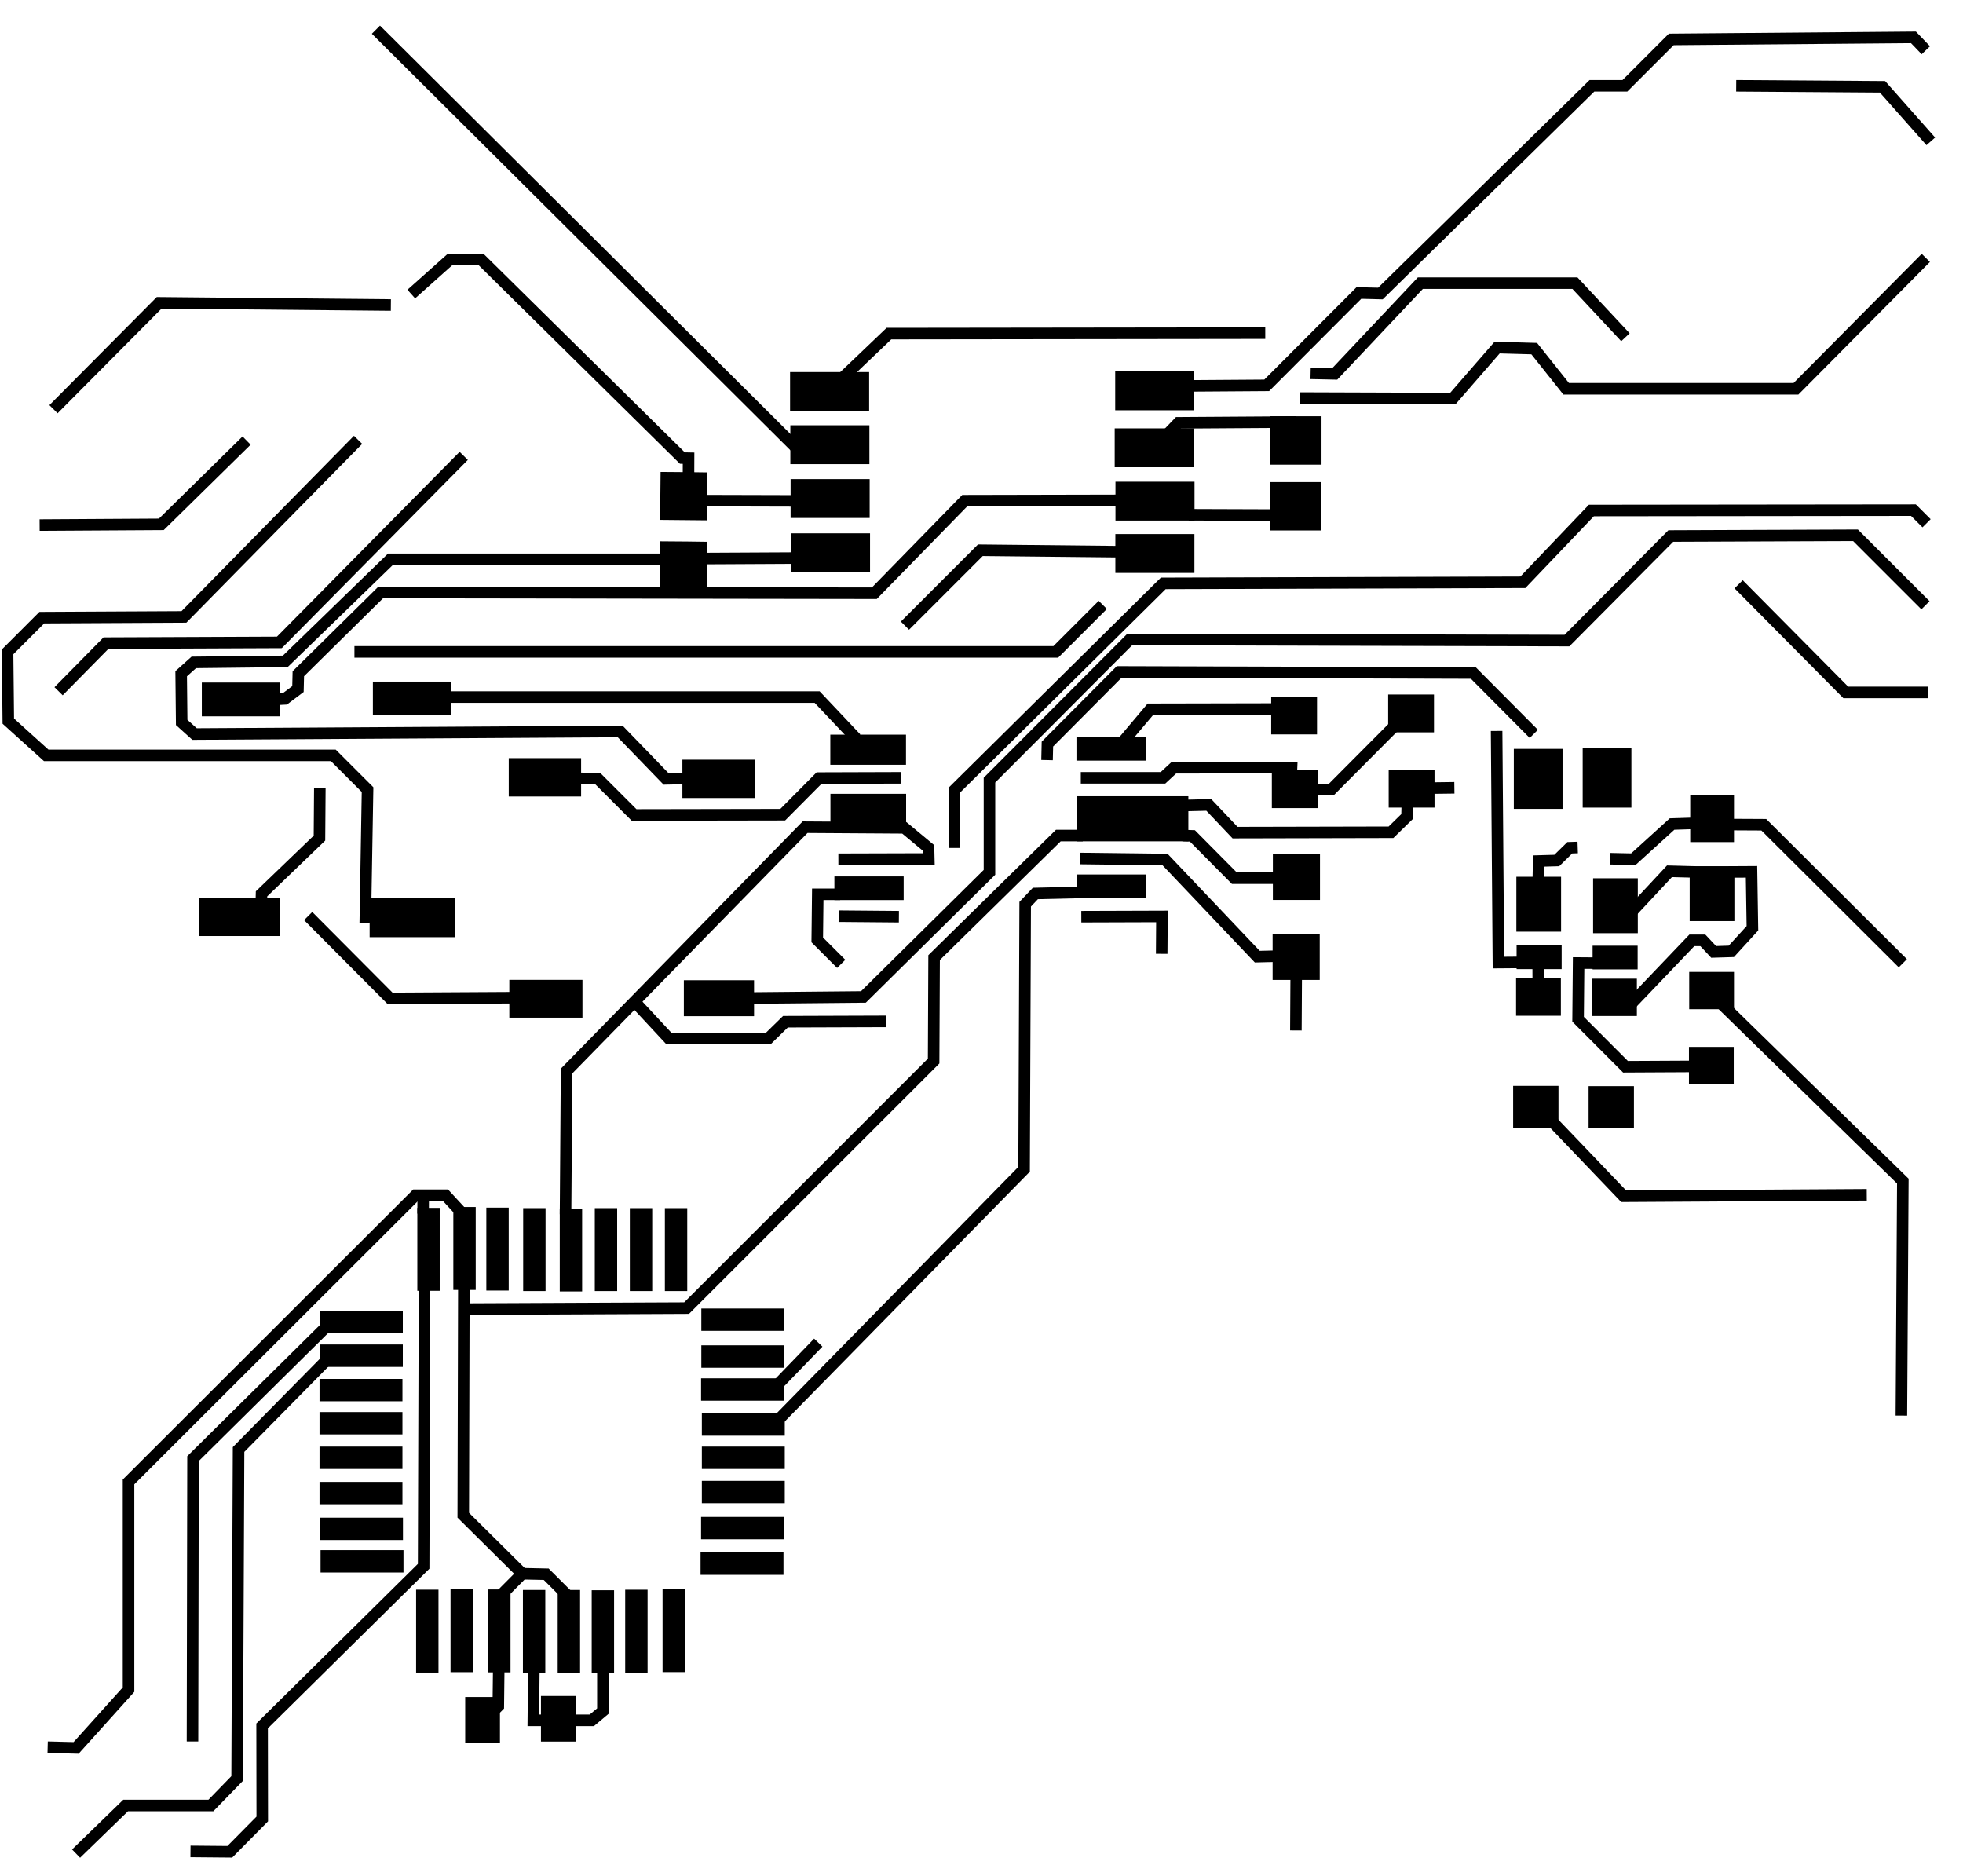 <?xml version="1.0" encoding="UTF-8" standalone="no"?>
<!-- Created with Inkscape (http://www.inkscape.org/) -->

<svg
   xmlns:dc="http://purl.org/dc/elements/1.1/"
   xmlns:cc="http://creativecommons.org/ns#"
   xmlns:rdf="http://www.w3.org/1999/02/22-rdf-syntax-ns#"
   xmlns:svg="http://www.w3.org/2000/svg"
   xmlns="http://www.w3.org/2000/svg"
   xmlns:sodipodi="http://sodipodi.sourceforge.net/DTD/sodipodi-0.dtd"
   xmlns:inkscape="http://www.inkscape.org/namespaces/inkscape"
   width="450mm"
   height="430mm"
   viewBox="0 0 450 430"
   version="1.1"
   id="svg8"
   sodipodi:docname="circut.svg"
   inkscape:version="0.92.3 (2405546, 2018-03-11)"
   inkscape:export-filename="/home/josef/bitmap.png"
   inkscape:export-xdpi="500"
   inkscape:export-ydpi="500">
  <defs
     id="defs2" />
  <sodipodi:namedview
     id="base"
     pagecolor="#ffffff"
     bordercolor="#666666"
     borderopacity="1.0"
     inkscape:pageopacity="0.0"
     inkscape:pageshadow="2"
     inkscape:zoom="0.22761294"
     inkscape:cx="568.39275"
     inkscape:cy="641.79193"
     inkscape:document-units="mm"
     inkscape:current-layer="layer1"
     showgrid="false"
     showguides="false"
     inkscape:guide-bbox="true"
     inkscape:window-width="1366"
     inkscape:window-height="703"
     inkscape:window-x="0"
     inkscape:window-y="0"
     inkscape:window-maximized="1">
    <sodipodi:guide
       position="24.096,280.866"
       orientation="1,0"
       id="guide919"
       inkscape:locked="false" />
    <sodipodi:guide
       position="25.643,280.222"
       orientation="1,0"
       id="guide921"
       inkscape:locked="false" />
  </sodipodi:namedview>
  <g
     inkscape:label="Layer 1"
     inkscape:groupmode="layer"
     id="layer1"
     transform="translate(0,133)">
    <path
       style="fill:none;stroke:#000000;stroke-width:2.646px;stroke-linecap:butt;stroke-linejoin:miter;stroke-opacity:1"
       d="m 86.175,-126.193 96.386,95.896"
       id="path906"
       inkscape:connector-curvature="0"
       sodipodi:nodetypes="cc" />
    <path
       style="fill:none;stroke:#000000;stroke-width:2.646px;stroke-linecap:butt;stroke-linejoin:miter;stroke-opacity:1"
       d="m 12.261,-39.198 24.221,-24.388 53.12,0.501"
       id="path923"
       inkscape:connector-curvature="0" />
    <path
       style="fill:none;stroke:#000000;stroke-width:2.646px;stroke-linecap:butt;stroke-linejoin:miter;stroke-opacity:1"
       d="m 94.28,-65.591 8.906,-7.943 7.116,0.04 46.118,45.489 1.426,0.03 -0.017,4.522"
       id="path925"
       inkscape:connector-curvature="0"
       sodipodi:nodetypes="cccccc" />
    <path
       style="fill:#000000;fill-opacity:1;stroke:#000000;stroke-width:2.646px;stroke-linecap:butt;stroke-linejoin:miter;stroke-opacity:1"
       d="m 160.805,-23.412 -2.976,-0.04 -5.084,-0.04 -0.084,8.352 8.185,0.08 z"
       id="path927"
       inkscape:connector-curvature="0"
       sodipodi:nodetypes="cccccc" />
    <rect
       style="fill:#000000;fill-opacity:1;stroke:#000000;stroke-width:2.65;stroke-miterlimit:4;stroke-dasharray:none;stroke-opacity:1"
       id="rect950"
       width="15.474"
       height="6.26"
       x="182.562"
       y="-21.852" />
    <path
       style="fill:none;stroke:#000000;stroke-width:2.646px;stroke-linecap:butt;stroke-linejoin:miter;stroke-opacity:1"
       d="m 160.474,-18.249 22.088,0.06"
       id="path952"
       inkscape:connector-curvature="0" />
    <path
       style="fill:#000000;fill-opacity:1;stroke:#000000;stroke-width:2.646px;stroke-linecap:butt;stroke-linejoin:miter;stroke-opacity:1"
       d="m 160.725,-7.503 -2.976,-0.04 -5.084,-0.04 -0.084,8.352 8.185,0.08 z"
       id="path927-3"
       inkscape:connector-curvature="0"
       sodipodi:nodetypes="cccccc" />
    <path
       style="fill:none;stroke:#000000;stroke-width:2.646px;stroke-linecap:butt;stroke-linejoin:miter;stroke-opacity:1"
       d="m 160.119,-4.961 22.442,-0.118"
       id="path971"
       inkscape:connector-curvature="0" />
    <path
       style="fill:none;stroke:#000000;stroke-width:2.646px;stroke-linecap:butt;stroke-linejoin:miter;stroke-opacity:1"
       d="m 152.912,-4.787 -63.427,0.003 -24.096,23.387 -20.966,0.236 -2.894,2.599 0.118,11.162 2.953,2.658 97.565,-0.591 10.512,10.867 5.552,-0.118"
       id="path973"
       inkscape:connector-curvature="0"
       sodipodi:nodetypes="cccccccccc" />
    <rect
       style="fill:#000000;fill-opacity:1;stroke:#000000;stroke-width:2.65;stroke-miterlimit:4;stroke-dasharray:none;stroke-opacity:1"
       id="rect975"
       width="13.938"
       height="6.142"
       x="157.757"
       y="42.463" />
    <rect
       style="fill:#000000;fill-opacity:1;stroke:#000000;stroke-width:2.65;stroke-miterlimit:4;stroke-dasharray:none;stroke-opacity:1"
       id="rect977"
       width="15.284"
       height="5.095"
       x="47.591"
       y="24.78" />
    <path
       style="fill:none;stroke:#000000;stroke-width:2.646px;stroke-linecap:butt;stroke-linejoin:miter;stroke-opacity:1"
       d="m 62.04,27.369 3.257,-0.167 3.007,-2.255 0.084,-3.508 18.876,-18.625 113.172,0.167 20.713,-21.215 37.334,-0.08"
       id="path979"
       inkscape:connector-curvature="0"
       sodipodi:nodetypes="cccccccc" />
    <path
       style="fill:none;stroke:#000000;stroke-width:2.646px;stroke-linecap:butt;stroke-linejoin:miter;stroke-opacity:1"
       d="M 9.087,-12.638 36.984,-12.805 56.528,-32.015"
       id="path981"
       inkscape:connector-curvature="0" />
    <path
       style="fill:none;stroke:#000000;stroke-width:2.646px;stroke-linecap:butt;stroke-linejoin:miter;stroke-opacity:1"
       d="M 82.085,-32.182 42.162,8.41 9.588,8.577 1.737,16.428 1.904,32.297 10.591,40.148 h 65.815 l 7.851,7.851 -0.501,29.233 2.339,-0.167"
       id="path983"
       inkscape:connector-curvature="0" />
    <rect
       style="fill:#000000;fill-opacity:1;stroke:#000000;stroke-width:2.65;stroke-miterlimit:4;stroke-dasharray:none;stroke-opacity:1"
       id="rect985"
       width="16.95"
       height="6.378"
       x="86.06"
       y="74.119" />
    <path
       style="fill:none;stroke:#000000;stroke-width:2.646px;stroke-linecap:butt;stroke-linejoin:miter;stroke-opacity:1"
       d="M 106.307,-28.507 64.045,14.256 24.288,14.423 13.43,25.448"
       id="path987"
       inkscape:connector-curvature="0" />
    <path
       style="fill:none;stroke:#000000;stroke-width:2.646px;stroke-linecap:butt;stroke-linejoin:miter;stroke-opacity:1"
       d="m 73.316,47.581 -0.084,11.526 -13.28,12.779 -0.084,3.257"
       id="path989"
       inkscape:connector-curvature="0" />
    <rect
       style="fill:#000000;fill-opacity:1;stroke:#000000;stroke-width:2.65;stroke-miterlimit:4;stroke-dasharray:none;stroke-opacity:1"
       id="rect991"
       width="15.869"
       height="6.097"
       x="47.006"
       y="74.141" />
    <path
       style="fill:none;stroke:#000000;stroke-width:2.646px;stroke-linecap:butt;stroke-linejoin:miter;stroke-opacity:1"
       d="m 70.643,76.981 18.792,18.876 29.149,-0.167"
       id="path993"
       inkscape:connector-curvature="0" />
    <rect
       style="fill:#000000;fill-opacity:1;stroke:#000000;stroke-width:2.65;stroke-miterlimit:4;stroke-dasharray:none;stroke-opacity:1"
       id="rect995"
       width="14.115"
       height="6.014"
       x="118.083"
       y="92.933" />
    <path
       style="fill:none;stroke:#000000;stroke-width:2.646px;stroke-linecap:butt;stroke-linejoin:miter;stroke-opacity:1"
       d="M 81.25,16.428 H 242.03 L 252.804,5.653"
       id="path997"
       inkscape:connector-curvature="0" />
    <path
       style="fill:none;stroke:#000000;stroke-width:2.646px;stroke-linecap:butt;stroke-linejoin:miter;stroke-opacity:1"
       d="m 191.917,-45.211 11.86,-11.317 86.272,-0.109"
       id="path1003"
       inkscape:connector-curvature="0"
       sodipodi:nodetypes="ccc" />
    <rect
       style="fill:#000000;fill-opacity:1;stroke:#000000;stroke-width:2.65;stroke-miterlimit:4;stroke-dasharray:none;stroke-opacity:1"
       id="rect950-6"
       width="15.474"
       height="6.26"
       x="182.65"
       y="-9.42" />
    <rect
       style="fill:#000000;fill-opacity:1;stroke:#000000;stroke-width:2.65;stroke-miterlimit:4;stroke-dasharray:none;stroke-opacity:1"
       id="rect950-7"
       width="15.474"
       height="6.26"
       x="182.503"
       y="-34.195" />
    <rect
       style="fill:#000000;fill-opacity:1;stroke:#000000;stroke-width:2.65;stroke-miterlimit:4;stroke-dasharray:none;stroke-opacity:1"
       id="rect950-5"
       width="15.474"
       height="6.26"
       x="182.443"
       y="-46.391" />
    <rect
       style="fill:#000000;fill-opacity:1;stroke:#000000;stroke-width:2.65;stroke-miterlimit:4;stroke-dasharray:none;stroke-opacity:1"
       id="rect950-3"
       width="15.474"
       height="6.26"
       x="256.976"
       y="-46.538" />
    <rect
       style="fill:#000000;fill-opacity:1;stroke:#000000;stroke-width:2.65;stroke-miterlimit:4;stroke-dasharray:none;stroke-opacity:1"
       id="rect950-56"
       width="15.474"
       height="6.26"
       x="256.858"
       y="-33.486" />
    <rect
       style="fill:#000000;fill-opacity:1;stroke:#000000;stroke-width:2.65;stroke-miterlimit:4;stroke-dasharray:none;stroke-opacity:1"
       id="rect950-2"
       width="15.474"
       height="6.26"
       x="257.035"
       y="-21.261" />
    <rect
       style="fill:#000000;fill-opacity:1;stroke:#000000;stroke-width:2.65;stroke-miterlimit:4;stroke-dasharray:none;stroke-opacity:1"
       id="rect950-9"
       width="15.474"
       height="6.26"
       x="257.011"
       y="-9.254" />
    <path
       style="fill:none;stroke:#000000;stroke-width:2.646px;stroke-linecap:butt;stroke-linejoin:miter;stroke-opacity:1"
       d="m 207.452,10.414 17.289,-17.289 32.239,0.334"
       id="path1060"
       inkscape:connector-curvature="0" />
    <path
       style="fill:none;stroke:#000000;stroke-width:2.646px;stroke-linecap:butt;stroke-linejoin:miter;stroke-opacity:1"
       d="m 272.473,-44.543 17.915,-0.125 21.131,-21.173 4.928,0.125 48.488,-47.618 h 7.56 l 10.631,-10.631 55.515,-0.472 2.835,2.953"
       id="path1062"
       inkscape:connector-curvature="0" />
    <path
       style="fill:none;stroke:#000000;stroke-width:2.646px;stroke-linecap:butt;stroke-linejoin:miter;stroke-opacity:1"
       d="m 398.008,-113.334 33.545,0.236 11.064,12.5"
       id="path1066"
       inkscape:connector-curvature="0"
       sodipodi:nodetypes="ccc" />
    <path
       style="fill:none;stroke:#000000;stroke-width:2.646px;stroke-linecap:butt;stroke-linejoin:miter;stroke-opacity:1"
       d="m 441.476,-73.882 -29.766,30.002 h -52.68 l -7.323,-9.213 -8.504,-0.236 -10.158,11.694 -35.081,-0.118"
       id="path1068"
       inkscape:connector-curvature="0" />
    <path
       style="fill:none;stroke:#000000;stroke-width:2.646px;stroke-linecap:butt;stroke-linejoin:miter;stroke-opacity:1"
       d="m 300.443,-47.424 5.552,0.118 19.608,-20.789 h 35.435 l 11.576,12.402"
       id="path1070"
       inkscape:connector-curvature="0" />
    <rect
       style="fill:#000000;fill-opacity:1;stroke:#000000;stroke-width:2.65;stroke-miterlimit:4;stroke-dasharray:none;stroke-opacity:1"
       id="rect1072"
       width="9.095"
       height="8.445"
       x="292.529"
       y="-36.262" />
    <rect
       style="fill:#000000;fill-opacity:1;stroke:#000000;stroke-width:2.65;stroke-miterlimit:4;stroke-dasharray:none;stroke-opacity:1"
       id="rect1072-1"
       width="9.095"
       height="8.445"
       x="292.47"
       y="-21.173" />
    <path
       style="fill:none;stroke:#000000;stroke-width:2.646px;stroke-linecap:butt;stroke-linejoin:miter;stroke-opacity:1"
       d="m 267.134,-32.955 3.012,-3.13 26.99,-0.177 v 0"
       id="path1092"
       inkscape:connector-curvature="0"
       sodipodi:nodetypes="cccc" />
    <path
       style="fill:none;stroke:#000000;stroke-width:2.646px;stroke-linecap:butt;stroke-linejoin:miter;stroke-opacity:1"
       d="m 272.508,-15.001 20.595,0.07"
       id="path1094"
       inkscape:connector-curvature="0"
       sodipodi:nodetypes="cc" />
    <path
       style="fill:none;stroke:#000000;stroke-width:2.646px;stroke-linecap:butt;stroke-linejoin:miter;stroke-opacity:1"
       d="m 441.647,-13.056 -3.007,-3.007 -73.833,0.08 -15.702,16.454 -82.436,0.251 -47.858,47.357 v 13.28"
       id="path1096"
       inkscape:connector-curvature="0" />
    <path
       style="fill:none;stroke:#000000;stroke-width:2.646px;stroke-linecap:butt;stroke-linejoin:miter;stroke-opacity:1"
       d="m 441.396,5.737 -16.036,-16.036 -42.346,0.167 -23.804,23.971 -100.226,-0.251 -32.156,32.239 v 21.131 l -28.899,28.564 -26.643,0.251"
       id="path1098"
       inkscape:connector-curvature="0" />
    <rect
       style="fill:#000000;fill-opacity:1;stroke:#000000;stroke-width:2.65;stroke-miterlimit:4;stroke-dasharray:none;stroke-opacity:1"
       id="rect1100"
       width="13.447"
       height="5.596"
       x="158.09"
       y="93.017" />
    <rect
       style="fill:#000000;fill-opacity:1;stroke:#000000;stroke-width:2.65;stroke-miterlimit:4;stroke-dasharray:none;stroke-opacity:1"
       id="rect977-2"
       width="15.284"
       height="5.095"
       x="86.804"
       y="24.561" />
    <path
       style="fill:none;stroke:#000000;stroke-width:2.646px;stroke-linecap:butt;stroke-linejoin:miter;stroke-opacity:1"
       d="m 102.214,26.784 h 85.109 l 8.519,9.02 v 1.671"
       id="path1117"
       inkscape:connector-curvature="0" />
    <rect
       style="fill:#000000;fill-opacity:1;stroke:#000000;stroke-width:2.65;stroke-miterlimit:4;stroke-dasharray:none;stroke-opacity:1"
       id="rect1125"
       width="14.7"
       height="4.26"
       x="191.666"
       y="36.723" />
    <rect
       style="fill:#000000;fill-opacity:1;stroke:#000000;stroke-width:2.65;stroke-miterlimit:4;stroke-dasharray:none;stroke-opacity:1"
       id="rect1125-0"
       width="14.7"
       height="4.26"
       x="191.695"
       y="50.285" />
    <rect
       style="fill:#000000;fill-opacity:1;stroke:#000000;stroke-width:2.65;stroke-miterlimit:4;stroke-dasharray:none;stroke-opacity:1"
       id="rect975-3"
       width="13.938"
       height="6.142"
       x="117.951"
       y="42.109" />
    <path
       style="fill:none;stroke:#000000;stroke-width:2.646px;stroke-linecap:butt;stroke-linejoin:miter;stroke-opacity:1"
       d="m 131.83,45.417 5.197,0.06 8.327,8.327 34.077,-0.06 8.327,-8.386 18.722,-0.06"
       id="path1174"
       inkscape:connector-curvature="0"
       sodipodi:nodetypes="cccccc" />
    <rect
       style="fill:#000000;fill-opacity:1;stroke:#000000;stroke-width:2.65;stroke-miterlimit:4;stroke-dasharray:none;stroke-opacity:1"
       id="rect1176"
       width="13.229"
       height="2.776"
       x="192.602"
       y="69.217" />
    <path
       style="fill:none;stroke:#000000;stroke-width:2.646px;stroke-linecap:butt;stroke-linejoin:miter;stroke-opacity:1"
       d="m 192.188,63.961 20.73,-0.06 -0.059,-2.54 -5.552,-4.607 -22.746,-0.147 -54.68,55.898 -0.236,32.837"
       id="path1178"
       inkscape:connector-curvature="0"
       sodipodi:nodetypes="ccccccc" />
    <path
       style="fill:none;stroke:#000000;stroke-width:2.646px;stroke-linecap:butt;stroke-linejoin:miter;stroke-opacity:1"
       d="m 192.247,77.013 13.82,0.118"
       id="path1180"
       inkscape:connector-curvature="0" />
    <path
       style="fill:none;stroke:#000000;stroke-width:2.646px;stroke-linecap:butt;stroke-linejoin:miter;stroke-opacity:1"
       d="m 192.602,71.993 h -5.138 l -0.118,10.453 5.492,5.493"
       id="path1182"
       inkscape:connector-curvature="0" />
    <path
       style="fill:none;stroke:#000000;stroke-width:2.646px;stroke-linecap:butt;stroke-linejoin:miter;stroke-opacity:1"
       d="m 145.478,96.609 7.851,8.436 h 22.801 l 3.926,-3.842 23.136,-0.08"
       id="path1184"
       inkscape:connector-curvature="0" />
    <rect
       style="fill:none;fill-opacity:1;stroke:#000000;stroke-width:2.65;stroke-miterlimit:4;stroke-dasharray:none;stroke-opacity:1"
       id="rect1186"
       width="2.48"
       height="16.359"
       x="129.645"
       y="145.344" />
    <rect
       style="fill:none;fill-opacity:1;stroke:#000000;stroke-width:2.65;stroke-miterlimit:4;stroke-dasharray:none;stroke-opacity:1"
       id="rect1186-6"
       width="2.48"
       height="16.359"
       x="121.259"
       y="145.255" />
    <rect
       style="fill:none;fill-opacity:1;stroke:#000000;stroke-width:2.65;stroke-miterlimit:4;stroke-dasharray:none;stroke-opacity:1"
       id="rect1186-0"
       width="2.48"
       height="16.359"
       x="112.813"
       y="145.137" />
    <rect
       style="fill:none;fill-opacity:1;stroke:#000000;stroke-width:2.65;stroke-miterlimit:4;stroke-dasharray:none;stroke-opacity:1"
       id="rect1186-62"
       width="2.48"
       height="16.359"
       x="137.677"
       y="145.255" />
    <rect
       style="fill:none;fill-opacity:1;stroke:#000000;stroke-width:2.65;stroke-miterlimit:4;stroke-dasharray:none;stroke-opacity:1"
       id="rect1186-61"
       width="2.48"
       height="16.359"
       x="145.709"
       y="145.255" />
    <rect
       style="fill:none;fill-opacity:1;stroke:#000000;stroke-width:2.65;stroke-miterlimit:4;stroke-dasharray:none;stroke-opacity:1"
       id="rect1186-8"
       width="2.48"
       height="16.359"
       x="153.741"
       y="145.255" />
    <rect
       style="fill:none;fill-opacity:1;stroke:#000000;stroke-width:2.65;stroke-miterlimit:4;stroke-dasharray:none;stroke-opacity:1"
       id="rect1186-7"
       width="2.48"
       height="16.359"
       x="96.714"
       y="232.713" />
    <rect
       style="fill:none;fill-opacity:1;stroke:#000000;stroke-width:2.65;stroke-miterlimit:4;stroke-dasharray:none;stroke-opacity:1"
       id="rect1186-9"
       width="2.48"
       height="16.359"
       x="104.606"
       y="232.619" />
    <rect
       style="fill:none;fill-opacity:1;stroke:#000000;stroke-width:2.65;stroke-miterlimit:4;stroke-dasharray:none;stroke-opacity:1"
       id="rect1186-2"
       width="2.48"
       height="16.359"
       x="113.227"
       y="232.663" />
    <rect
       style="fill:none;fill-opacity:1;stroke:#000000;stroke-width:2.65;stroke-miterlimit:4;stroke-dasharray:none;stroke-opacity:1"
       id="rect1186-02"
       width="2.48"
       height="16.359"
       x="121.2"
       y="232.781" />
    <rect
       style="fill:none;fill-opacity:1;stroke:#000000;stroke-width:2.65;stroke-miterlimit:4;stroke-dasharray:none;stroke-opacity:1"
       id="rect1186-3"
       width="2.48"
       height="16.359"
       x="129.173"
       y="232.781" />
    <rect
       style="fill:none;fill-opacity:1;stroke:#000000;stroke-width:2.65;stroke-miterlimit:4;stroke-dasharray:none;stroke-opacity:1"
       id="rect1186-75"
       width="2.48"
       height="16.359"
       x="136.968"
       y="232.84" />
    <rect
       style="fill:none;fill-opacity:1;stroke:#000000;stroke-width:2.65;stroke-miterlimit:4;stroke-dasharray:none;stroke-opacity:1"
       id="rect1186-92"
       width="2.48"
       height="16.359"
       x="144.646"
       y="232.721" />
    <rect
       style="fill:none;fill-opacity:1;stroke:#000000;stroke-width:2.65;stroke-miterlimit:4;stroke-dasharray:none;stroke-opacity:1"
       id="rect1186-28"
       width="2.48"
       height="16.359"
       x="153.21"
       y="232.603" />
    <rect
       style="fill:none;fill-opacity:1;stroke:#000000;stroke-width:2.65;stroke-miterlimit:4;stroke-dasharray:none;stroke-opacity:1"
       id="rect1186-97"
       width="2.48"
       height="16.359"
       x="-171.265"
       y="74.657"
       transform="rotate(-90)" />
    <rect
       style="fill:none;fill-opacity:1;stroke:#000000;stroke-width:2.65;stroke-miterlimit:4;stroke-dasharray:none;stroke-opacity:1"
       id="rect1186-36"
       width="2.48"
       height="16.359"
       x="-178.99"
       y="74.657"
       transform="rotate(-90)" />
    <rect
       style="fill:none;fill-opacity:1;stroke:#000000;stroke-width:2.65;stroke-miterlimit:4;stroke-dasharray:none;stroke-opacity:1"
       id="rect1186-36-2"
       width="2.48"
       height="16.359"
       x="-186.883"
       y="74.574"
       transform="rotate(-90)" />
    <rect
       style="fill:none;fill-opacity:1;stroke:#000000;stroke-width:2.65;stroke-miterlimit:4;stroke-dasharray:none;stroke-opacity:1"
       id="rect1186-36-9"
       width="2.48"
       height="16.359"
       x="-194.481"
       y="74.573"
       transform="rotate(-90)" />
    <rect
       style="fill:none;fill-opacity:1;stroke:#000000;stroke-width:2.65;stroke-miterlimit:4;stroke-dasharray:none;stroke-opacity:1"
       id="rect1186-36-3"
       width="2.48"
       height="16.359"
       x="-202.395"
       y="74.573"
       transform="rotate(-90)" />
    <rect
       style="fill:none;fill-opacity:1;stroke:#000000;stroke-width:2.65;stroke-miterlimit:4;stroke-dasharray:none;stroke-opacity:1"
       id="rect1186-36-1"
       width="2.48"
       height="16.359"
       x="-210.486"
       y="74.573"
       transform="rotate(-90)" />
    <rect
       style="fill:none;fill-opacity:1;stroke:#000000;stroke-width:2.65;stroke-miterlimit:4;stroke-dasharray:none;stroke-opacity:1"
       id="rect1186-36-94"
       width="2.48"
       height="16.359"
       x="-218.695"
       y="74.691"
       transform="rotate(-90)" />
    <rect
       style="fill:none;fill-opacity:1;stroke:#000000;stroke-width:2.65;stroke-miterlimit:4;stroke-dasharray:none;stroke-opacity:1"
       id="rect1186-36-7"
       width="2.48"
       height="16.359"
       x="-226.136"
       y="74.809"
       transform="rotate(-90)" />
    <rect
       style="fill:none;fill-opacity:1;stroke:#000000;stroke-width:2.65;stroke-miterlimit:4;stroke-dasharray:none;stroke-opacity:1"
       id="rect1186-36-8"
       width="2.48"
       height="16.359"
       x="-170.739"
       y="162.098"
       transform="rotate(-90)" />
    <rect
       style="fill:none;fill-opacity:1;stroke:#000000;stroke-width:2.65;stroke-miterlimit:4;stroke-dasharray:none;stroke-opacity:1"
       id="rect1186-36-4"
       width="2.48"
       height="16.359"
       x="-179.185"
       y="162.098"
       transform="rotate(-90)" />
    <rect
       style="fill:none;fill-opacity:1;stroke:#000000;stroke-width:2.65;stroke-miterlimit:4;stroke-dasharray:none;stroke-opacity:1"
       id="rect1186-36-5"
       width="2.48"
       height="16.359"
       x="-186.744"
       y="162.039"
       transform="rotate(-90)" />
    <rect
       style="fill:none;fill-opacity:1;stroke:#000000;stroke-width:2.65;stroke-miterlimit:4;stroke-dasharray:none;stroke-opacity:1"
       id="rect1186-36-0"
       width="2.48"
       height="16.359"
       x="-194.776"
       y="162.216"
       transform="rotate(-90)" />
    <rect
       style="fill:none;fill-opacity:1;stroke:#000000;stroke-width:2.65;stroke-miterlimit:4;stroke-dasharray:none;stroke-opacity:1"
       id="rect1186-36-36"
       width="2.48"
       height="16.359"
       x="-202.395"
       y="162.216"
       transform="rotate(-90)" />
    <rect
       style="fill:none;fill-opacity:1;stroke:#000000;stroke-width:2.65;stroke-miterlimit:4;stroke-dasharray:none;stroke-opacity:1"
       id="rect1186-36-10"
       width="2.48"
       height="16.359"
       x="-210.25"
       y="162.216"
       transform="rotate(-90)" />
    <rect
       style="fill:none;fill-opacity:1;stroke:#000000;stroke-width:2.65;stroke-miterlimit:4;stroke-dasharray:none;stroke-opacity:1"
       id="rect1186-36-6"
       width="2.48"
       height="16.359"
       x="-218.518"
       y="162.039"
       transform="rotate(-90)" />
    <rect
       style="fill:none;fill-opacity:1;stroke:#000000;stroke-width:2.65;stroke-miterlimit:4;stroke-dasharray:none;stroke-opacity:1"
       id="rect1186-36-32"
       width="2.48"
       height="16.359"
       x="-226.668"
       y="161.921"
       transform="rotate(-90)" />
    <path
       style="fill:none;stroke:#000000;stroke-width:2.646px;stroke-linecap:butt;stroke-linejoin:miter;stroke-opacity:1"
       d="m 114.703,232.781 5.02,-5.05 5.492,0.118 5.187,5.171"
       id="path1386"
       inkscape:connector-curvature="0" />
    <path
       style="fill:none;stroke:#000000;stroke-width:2.646px;stroke-linecap:butt;stroke-linejoin:miter;stroke-opacity:1"
       d="m 119.723,227.731 -13.524,-13.406 0.177,-68.744 -4.252,-4.607 H 95.273 L 29.467,206.69 v 47.607 l -12.027,13.364 -6.515,-0.167"
       id="path1388"
       inkscape:connector-curvature="0"
       sodipodi:nodetypes="ccccccccc" />
    <path
       style="fill:none;stroke:#000000;stroke-width:2.646px;stroke-linecap:butt;stroke-linejoin:miter;stroke-opacity:1"
       d="m 74.657,171.264 -30.407,30.08 -0.122,64.833"
       id="path1390"
       inkscape:connector-curvature="0" />
    <path
       style="fill:none;stroke:#000000;stroke-width:2.646px;stroke-linecap:butt;stroke-linejoin:miter;stroke-opacity:1"
       d="m 74.657,178.99 -19.967,20.267 -0.334,75.42 -6.014,6.181 H 28.798 l -11.359,11.025"
       id="path1392"
       inkscape:connector-curvature="0" />
    <rect
       style="fill:none;fill-opacity:1;stroke:#000000;stroke-width:2.65;stroke-miterlimit:4;stroke-dasharray:none;stroke-opacity:1"
       id="rect1186-0-0"
       width="2.48"
       height="16.359"
       x="96.993"
       y="145.198" />
    <rect
       style="fill:none;fill-opacity:1;stroke:#000000;stroke-width:2.65;stroke-miterlimit:4;stroke-dasharray:none;stroke-opacity:1"
       id="rect1186-0-6"
       width="2.48"
       height="16.359"
       x="105.248"
       y="144.996" />
    <path
       style="fill:none;stroke:#000000;stroke-width:2.646px;stroke-linecap:butt;stroke-linejoin:miter;stroke-opacity:1"
       d="m 97.015,141.269 -0.022,3.929"
       id="path1415"
       inkscape:connector-curvature="0"
       sodipodi:nodetypes="cc" />
    <path
       style="fill:none;stroke:#000000;stroke-width:2.646px;stroke-linecap:butt;stroke-linejoin:miter;stroke-opacity:1"
       d="m 97.318,161.682 -0.204,64.351 -37.029,36.585 0.034,21.33 -7.433,7.517 -9.02,-0.08"
       id="path1417"
       inkscape:connector-curvature="0"
       sodipodi:nodetypes="cccccc" />
    <rect
       style="fill:#000000;fill-opacity:1;stroke:#000000;stroke-width:2.65;stroke-miterlimit:4;stroke-dasharray:none;stroke-opacity:1"
       id="rect1419"
       width="5.315"
       height="7.796"
       x="107.97"
       y="257.319" />
    <rect
       style="fill:#000000;fill-opacity:1;stroke:#000000;stroke-width:2.65;stroke-miterlimit:4;stroke-dasharray:none;stroke-opacity:1"
       id="rect1419-1"
       width="5.315"
       height="7.796"
       x="125.334"
       y="257.083" />
    <path
       style="fill:none;stroke:#000000;stroke-width:2.646px;stroke-linecap:butt;stroke-linejoin:miter;stroke-opacity:1"
       d="m 114.349,247.811 -0.118,10.276 -1.061,1.089"
       id="path1436"
       inkscape:connector-curvature="0"
       sodipodi:nodetypes="ccc" />
    <path
       style="fill:none;stroke:#000000;stroke-width:2.646px;stroke-linecap:butt;stroke-linejoin:miter;stroke-opacity:1"
       d="m 138.209,249.465 v 9.745 l -2.54,2.126 h -13.406 l 0.118,-12.048"
       id="path1438"
       inkscape:connector-curvature="0" />
    <path
       style="fill:none;stroke:#000000;stroke-width:2.646px;stroke-linecap:butt;stroke-linejoin:miter;stroke-opacity:1"
       d="m 178.398,184.264 9.184,-9.509"
       id="path1442"
       inkscape:connector-curvature="0" />
    <path
       style="fill:none;stroke:#000000;stroke-width:2.646px;stroke-linecap:butt;stroke-linejoin:miter;stroke-opacity:1"
       d="m 178.575,192.296 56.188,-57.267 0.251,-60.762 2.339,-2.464 10.816,-0.251"
       id="path1444"
       inkscape:connector-curvature="0" />
    <rect
       style="fill:#000000;fill-opacity:1;stroke:#000000;stroke-width:2.65;stroke-miterlimit:4;stroke-dasharray:none;stroke-opacity:1"
       id="rect1176-5"
       width="13.229"
       height="2.776"
       x="248.168"
       y="68.776" />
    <path
       style="fill:none;stroke:#000000;stroke-width:2.646px;stroke-linecap:butt;stroke-linejoin:miter;stroke-opacity:1"
       d="m 247.881,77.131 18.485,-0.06 -0.059,8.564"
       id="path1461"
       inkscape:connector-curvature="0" />
    <path
       style="fill:none;stroke:#000000;stroke-width:2.646px;stroke-linecap:butt;stroke-linejoin:miter;stroke-opacity:1"
       d="m 247.526,63.784 19.548,0.236 21.143,22.265 4.961,-0.118"
       id="path1463"
       inkscape:connector-curvature="0" />
    <rect
       style="fill:#000000;fill-opacity:1;stroke:#000000;stroke-width:2.65;stroke-miterlimit:4;stroke-dasharray:none;stroke-opacity:1"
       id="rect1465"
       width="8.15"
       height="7.855"
       x="293.061"
       y="82.446" />
    <rect
       style="fill:#000000;fill-opacity:1;stroke:#000000;stroke-width:2.65;stroke-miterlimit:4;stroke-dasharray:none;stroke-opacity:1"
       id="rect1465-5"
       width="8.15"
       height="7.855"
       x="293.12"
       y="64.109" />
    <path
       style="fill:none;stroke:#000000;stroke-width:2.646px;stroke-linecap:butt;stroke-linejoin:miter;stroke-opacity:1"
       d="M 297.154,89.008 297.07,103.207"
       id="path1482"
       inkscape:connector-curvature="0" />
    <rect
       style="fill:#000000;fill-opacity:1;stroke:#000000;stroke-width:2.65;stroke-miterlimit:4;stroke-dasharray:none;stroke-opacity:1"
       id="rect1484"
       width="22.885"
       height="7.684"
       x="248.21"
       y="50.839" />
    <path
       style="fill:none;stroke:#000000;stroke-width:2.646px;stroke-linecap:butt;stroke-linejoin:miter;stroke-opacity:1"
       d="m 271.095,58.523 2.255,0.08 9.605,9.689 h 9.856"
       id="path1486"
       inkscape:connector-curvature="0" />
    <path
       style="fill:none;stroke:#000000;stroke-width:2.646px;stroke-linecap:butt;stroke-linejoin:miter;stroke-opacity:1"
       d="m 248.21,58.523 h -5.596 l -28.481,27.98 -0.108,23.714 -56.628,56.628 -50.938,0.232"
       id="path1488"
       inkscape:connector-curvature="0"
       sodipodi:nodetypes="cccccc" />
    <path
       style="fill:none;stroke:#000000;stroke-width:2.646px;stroke-linecap:butt;stroke-linejoin:miter;stroke-opacity:1"
       d="m 247.763,45.298 h 18.84 l 2.48,-2.303 26.99,-0.06 -0.118,2.835"
       id="path1490"
       inkscape:connector-curvature="0" />
    <rect
       style="fill:#000000;fill-opacity:1;stroke:#000000;stroke-width:2.65;stroke-miterlimit:4;stroke-dasharray:none;stroke-opacity:1"
       id="rect1492"
       width="7.855"
       height="6.024"
       x="292.884"
       y="44.885" />
    <rect
       style="fill:#000000;fill-opacity:1;stroke:#000000;stroke-width:2.65;stroke-miterlimit:4;stroke-dasharray:none;stroke-opacity:1"
       id="rect1492-4"
       width="7.855"
       height="6.024"
       x="292.736"
       y="27.994" />
    <path
       style="fill:none;stroke:#000000;stroke-width:2.646px;stroke-linecap:butt;stroke-linejoin:miter;stroke-opacity:1"
       d="m 292.47,29.53 -28.762,0.06 -6.674,7.914"
       id="path1509"
       inkscape:connector-curvature="0" />
    <rect
       style="fill:#000000;fill-opacity:1;stroke:#000000;stroke-width:2.65;stroke-miterlimit:4;stroke-dasharray:none;stroke-opacity:1"
       id="rect1176-5-7"
       width="13.229"
       height="2.776"
       x="248.093"
       y="37.256" />
    <rect
       style="fill:#000000;fill-opacity:1;stroke:#000000;stroke-width:2.65;stroke-miterlimit:4;stroke-dasharray:none;stroke-opacity:1"
       id="rect1492-4-6"
       width="7.855"
       height="6.024"
       x="319.549"
       y="27.522" />
    <rect
       style="fill:#000000;fill-opacity:1;stroke:#000000;stroke-width:2.65;stroke-miterlimit:4;stroke-dasharray:none;stroke-opacity:1"
       id="rect1492-4-5"
       width="7.855"
       height="6.024"
       x="319.667"
       y="44.767" />
    <path
       style="fill:none;stroke:#000000;stroke-width:2.646px;stroke-linecap:butt;stroke-linejoin:miter;stroke-opacity:1"
       d="m 300.077,47.999 h 5.095 l 14.377,-14.453"
       id="path1547"
       inkscape:connector-curvature="0" />
    <path
       style="fill:none;stroke:#000000;stroke-width:2.646px;stroke-linecap:butt;stroke-linejoin:miter;stroke-opacity:1"
       d="m 333.402,47.581 -6.264,0.08"
       id="path1549"
       inkscape:connector-curvature="0" />
    <path
       style="fill:none;stroke:#000000;stroke-width:2.646px;stroke-linecap:butt;stroke-linejoin:miter;stroke-opacity:1"
       d="m 322.628,50.338 -0.084,3.842 -3.675,3.592 -35.747,0.08 -6.014,-6.348 -6.014,0.146"
       id="path1551"
       inkscape:connector-curvature="0" />
    <path
       style="fill:none;stroke:#000000;stroke-width:2.646px;stroke-linecap:butt;stroke-linejoin:miter;stroke-opacity:1"
       d="m 240.025,41.234 0.084,-3.675 16.454,-16.537 81.183,0.251 13.865,13.948"
       id="path1553"
       inkscape:connector-curvature="0" />
    <rect
       style="fill:#000000;fill-opacity:1;stroke:#000000;stroke-width:2.65;stroke-miterlimit:4;stroke-dasharray:none;stroke-opacity:1"
       id="rect1555"
       width="8.519"
       height="11.108"
       x="348.353"
       y="39.981" />
    <rect
       style="fill:#000000;fill-opacity:1;stroke:#000000;stroke-width:2.65;stroke-miterlimit:4;stroke-dasharray:none;stroke-opacity:1"
       id="rect1555-6"
       width="8.519"
       height="11.108"
       x="364.138"
       y="39.688" />
    <rect
       style="fill:#000000;fill-opacity:1;stroke:#000000;stroke-width:2.65;stroke-miterlimit:4;stroke-dasharray:none;stroke-opacity:1"
       id="rect1572"
       width="7.6"
       height="9.939"
       x="348.938"
       y="69.297" />
    <rect
       style="fill:#000000;fill-opacity:1;stroke:#000000;stroke-width:2.65;stroke-miterlimit:4;stroke-dasharray:none;stroke-opacity:1"
       id="rect1572-9"
       width="7.6"
       height="9.939"
       x="366.527"
       y="69.648" />
    <rect
       style="fill:#000000;fill-opacity:1;stroke:#000000;stroke-width:2.65;stroke-miterlimit:4;stroke-dasharray:none;stroke-opacity:1"
       id="rect1589"
       width="7.678"
       height="2.776"
       x="348.99"
       y="85.045" />
    <rect
       style="fill:#000000;fill-opacity:1;stroke:#000000;stroke-width:2.65;stroke-miterlimit:4;stroke-dasharray:none;stroke-opacity:1"
       id="rect1597"
       width="7.619"
       height="5.906"
       x="348.871"
       y="92.604" />
    <rect
       style="fill:#000000;fill-opacity:1;stroke:#000000;stroke-width:2.65;stroke-miterlimit:4;stroke-dasharray:none;stroke-opacity:1"
       id="rect1589-3"
       width="7.678"
       height="2.776"
       x="366.412"
       y="85.104" />
    <rect
       style="fill:#000000;fill-opacity:1;stroke:#000000;stroke-width:2.65;stroke-miterlimit:4;stroke-dasharray:none;stroke-opacity:1"
       id="rect1597-7"
       width="7.619"
       height="5.906"
       x="366.294"
       y="92.663" />
    <path
       style="fill:none;stroke:#000000;stroke-width:2.646px;stroke-linecap:butt;stroke-linejoin:miter;stroke-opacity:1"
       d="m 343.084,34.55 0.413,53.094 5.05,-0.04"
       id="path1617"
       inkscape:connector-curvature="0" />
    <path
       style="fill:none;stroke:#000000;stroke-width:2.646px;stroke-linecap:butt;stroke-linejoin:miter;stroke-opacity:1"
       d="m 352.612,87.881 0.021,4.656"
       id="path1619"
       inkscape:connector-curvature="0" />
    <path
       style="fill:none;stroke:#000000;stroke-width:2.646px;stroke-linecap:butt;stroke-linejoin:miter;stroke-opacity:1"
       d="m 366.165,87.776 -4.286,-0.03 -0.117,12.892 10.863,10.888 15.544,-0.08"
       id="path1621"
       inkscape:connector-curvature="0" />
    <rect
       style="fill:#000000;fill-opacity:1;stroke:#000000;stroke-width:2.65;stroke-miterlimit:4;stroke-dasharray:none;stroke-opacity:1"
       id="rect1597-7-4"
       width="7.619"
       height="5.906"
       x="388.56"
       y="91.108" />
    <rect
       style="fill:#000000;fill-opacity:1;stroke:#000000;stroke-width:2.65;stroke-miterlimit:4;stroke-dasharray:none;stroke-opacity:1"
       id="rect1597-7-5"
       width="7.619"
       height="5.906"
       x="388.501"
       y="108.297" />
    <rect
       style="fill:#000000;fill-opacity:1;stroke:#000000;stroke-width:2.65;stroke-miterlimit:4;stroke-dasharray:none;stroke-opacity:1"
       id="rect1572-9-5"
       width="7.6"
       height="9.939"
       x="388.668"
       y="66.87" />
    <path
       style="fill:none;stroke:#000000;stroke-width:2.646px;stroke-linecap:butt;stroke-linejoin:miter;stroke-opacity:1"
       d="m 352.612,69.857 0.117,-5.496 4.151,-0.117 2.982,-2.923 1.812,-0.06"
       id="path1682"
       inkscape:connector-curvature="0" />
    <path
       style="fill:none;stroke:#000000;stroke-width:2.646px;stroke-linecap:butt;stroke-linejoin:miter;stroke-opacity:1"
       d="m 369.041,63.835 5.379,0.117 8.887,-8.068 5.496,-0.175"
       id="path1684"
       inkscape:connector-curvature="0" />
    <rect
       style="fill:#000000;fill-opacity:1;stroke:#000000;stroke-width:2.436;stroke-miterlimit:4;stroke-dasharray:none;stroke-opacity:1"
       id="rect1572-9-7"
       width="7.6"
       height="8.4"
       x="388.686"
       y="50.406" />
    <path
       style="fill:none;stroke:#000000;stroke-width:2.646px;stroke-linecap:butt;stroke-linejoin:miter;stroke-opacity:1"
       d="m 396.52,56.006 7.813,0.04 31.874,31.75"
       id="path1701"
       inkscape:connector-curvature="0" />
    <path
       style="fill:none;stroke:#000000;stroke-width:2.646px;stroke-linecap:butt;stroke-linejoin:miter;stroke-opacity:1"
       d="M 398.566,0.926 423.122,25.715 h 18.826"
       id="path1703"
       inkscape:connector-curvature="0" />
    <path
       style="fill:none;stroke:#000000;stroke-width:2.646px;stroke-linecap:butt;stroke-linejoin:miter;stroke-opacity:1"
       d="m 373.658,76.428 9.054,-9.715 5.956,0.157"
       id="path1705"
       inkscape:connector-curvature="0" />
    <path
       style="fill:none;stroke:#000000;stroke-width:2.646px;stroke-linecap:butt;stroke-linejoin:miter;stroke-opacity:1"
       d="m 396.269,66.87 5.253,-0.03 0.207,12.94 -4.837,5.292 -4.051,0.124 -2.48,-2.646 h -2.522 l -14.097,14.759"
       id="path1707"
       inkscape:connector-curvature="0" />
    <path
       style="fill:none;stroke:#000000;stroke-width:2.646px;stroke-linecap:butt;stroke-linejoin:miter;stroke-opacity:1"
       d="m 394.701,97.182 41.507,40.556 -0.331,53.744"
       id="path1709"
       inkscape:connector-curvature="0" />
    <rect
       style="fill:#000000;fill-opacity:1;stroke:#000000;stroke-width:2.831;stroke-miterlimit:4;stroke-dasharray:none;stroke-opacity:1"
       id="rect1597-4"
       width="7.563"
       height="6.791"
       x="348.289"
       y="117.317" />
    <rect
       style="fill:#000000;fill-opacity:1;stroke:#000000;stroke-width:2.831;stroke-miterlimit:4;stroke-dasharray:none;stroke-opacity:1"
       id="rect1597-7-43"
       width="7.563"
       height="6.791"
       x="365.585"
       y="117.384" />
    <path
       style="fill:none;stroke:#000000;stroke-width:2.646px;stroke-linecap:butt;stroke-linejoin:miter;stroke-opacity:1"
       d="m 355.852,124.107 16.359,17.103 55.728,-0.331"
       id="path1738"
       inkscape:connector-curvature="0" />
  </g>
</svg>
